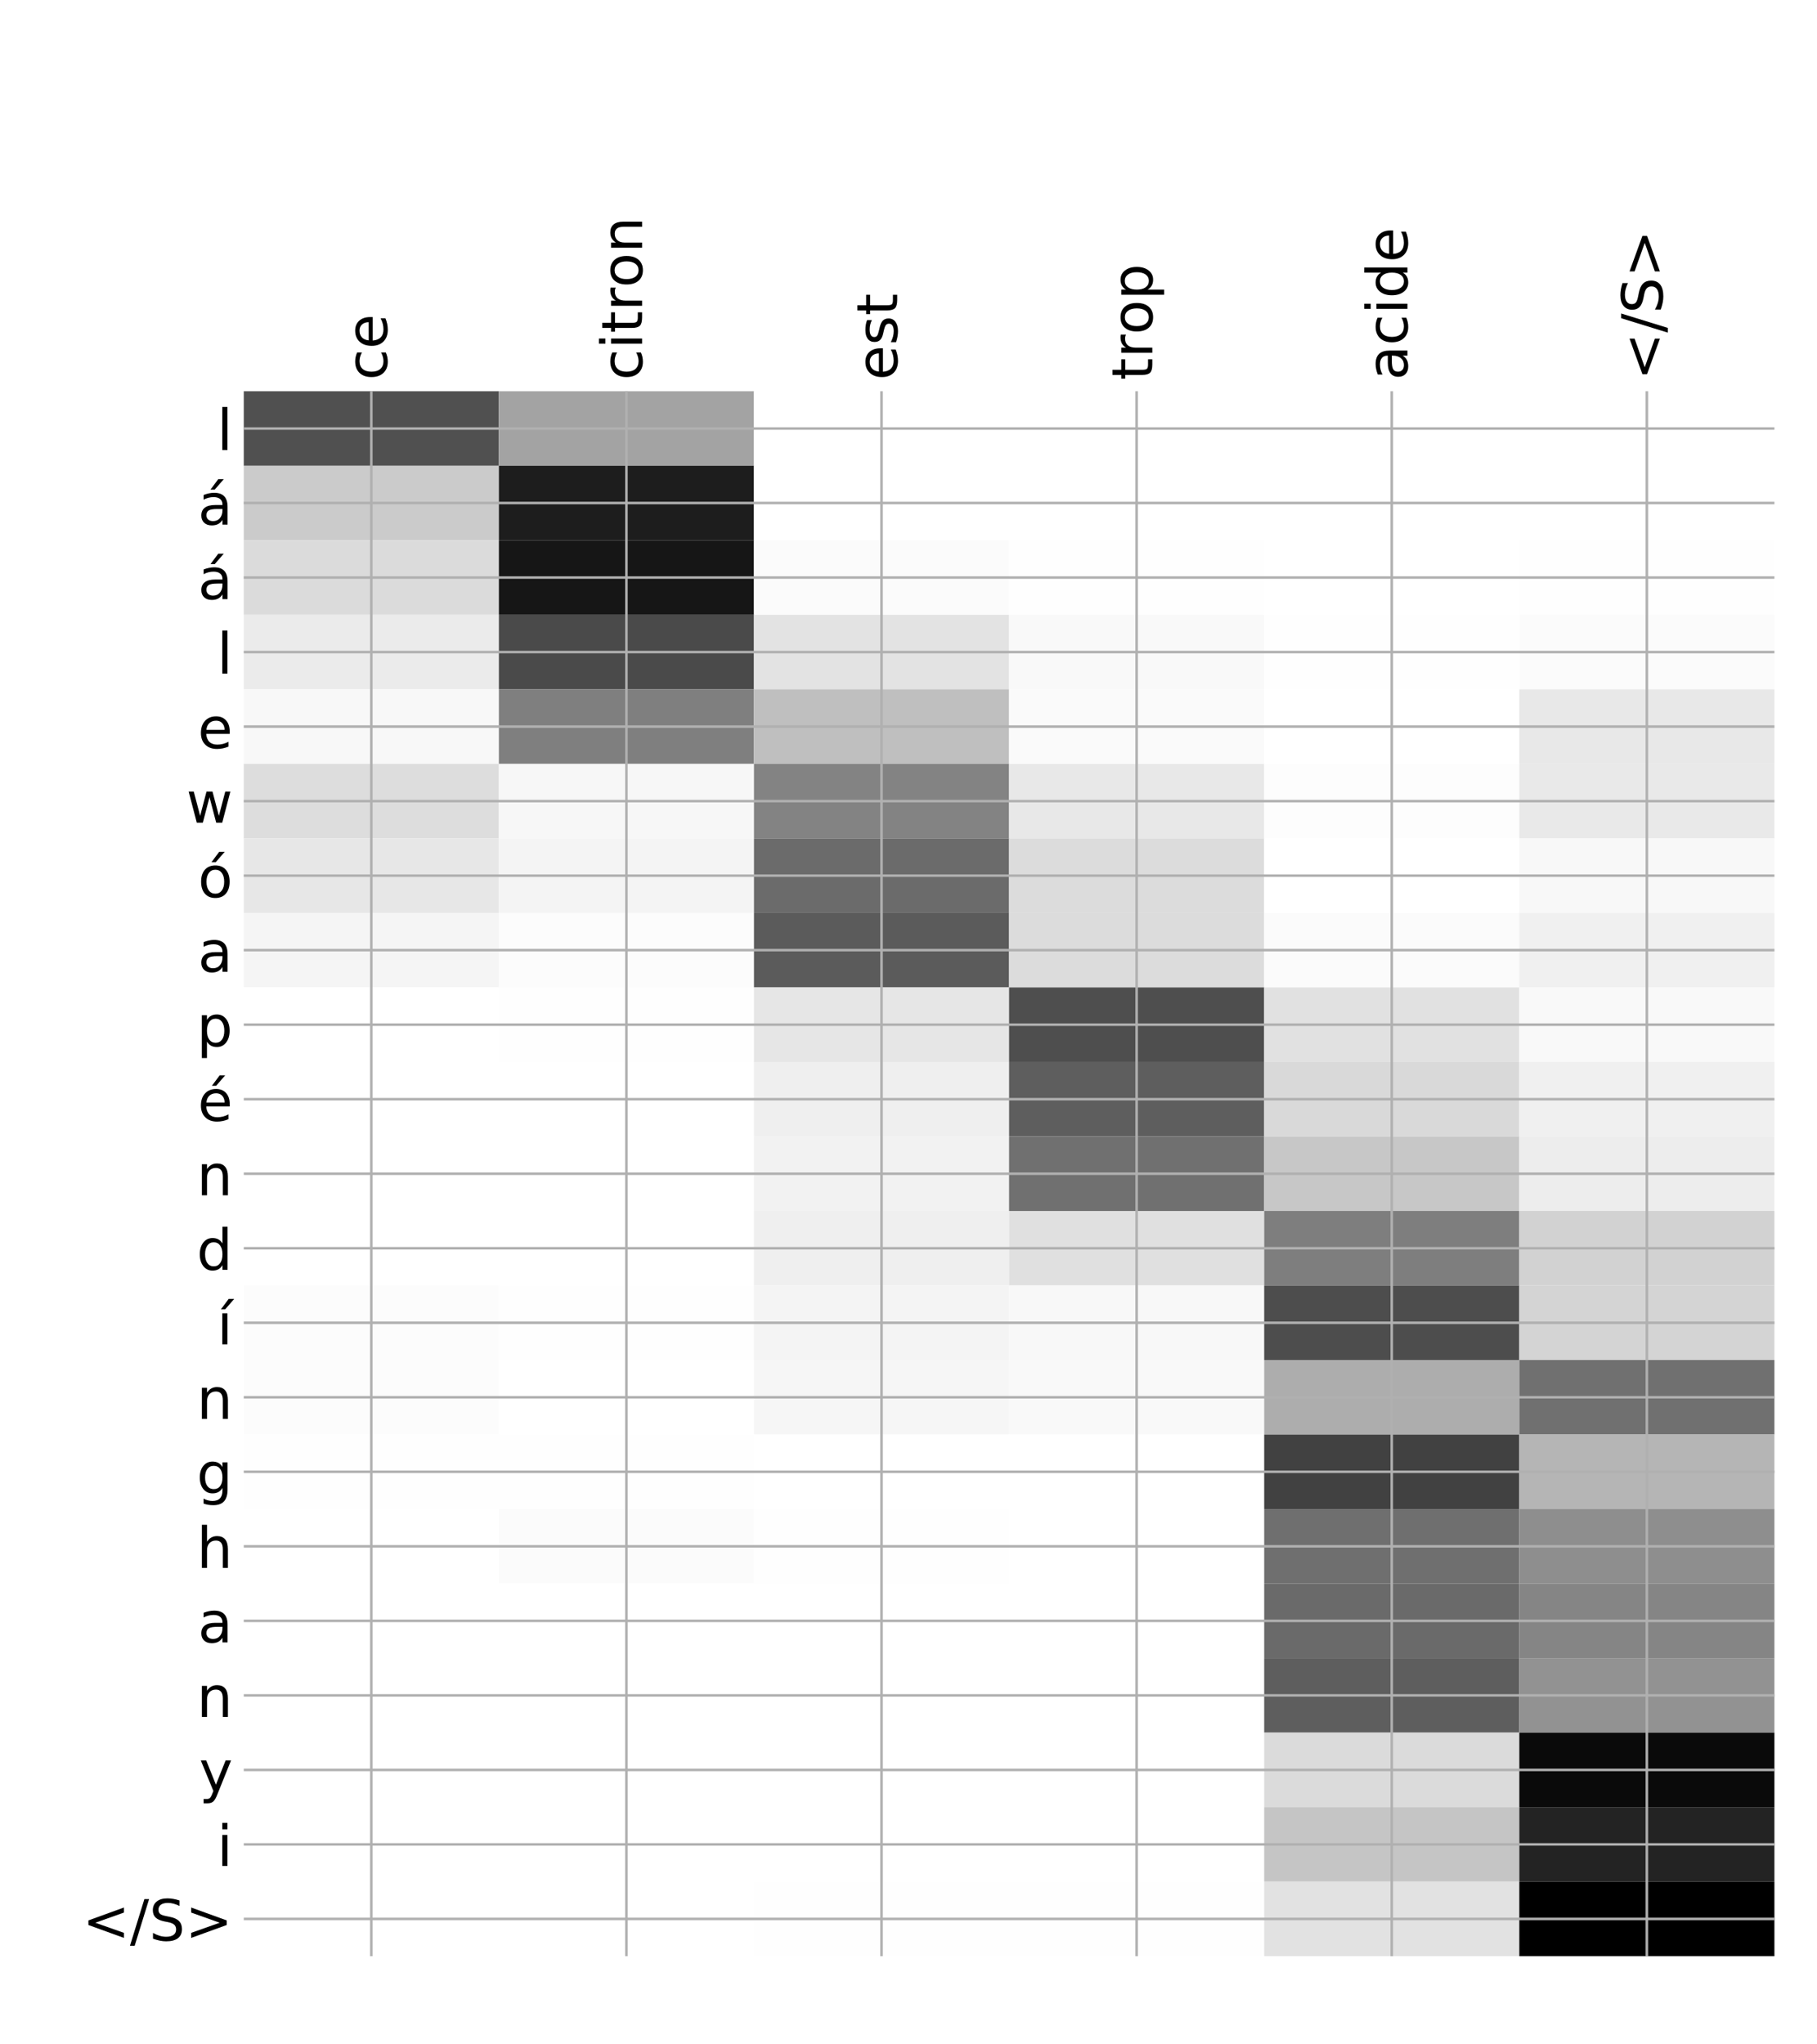 <?xml version="1.0" encoding="utf-8" standalone="no"?>
<!DOCTYPE svg PUBLIC "-//W3C//DTD SVG 1.1//EN"
  "http://www.w3.org/Graphics/SVG/1.1/DTD/svg11.dtd">
<!-- Created with matplotlib (http://matplotlib.org/) -->
<svg height="648pt" version="1.1" viewBox="0 0 576 648" width="576pt" xmlns="http://www.w3.org/2000/svg" xmlns:xlink="http://www.w3.org/1999/xlink">
 <defs>
  <style type="text/css">
*{stroke-linecap:butt;stroke-linejoin:round;}
  </style>
 </defs>
 <g id="figure_1">
  <g id="patch_1">
   <path d="M 0 648 
L 576 648 
L 576 0 
L 0 0 
z
" style="fill:#ffffff;"/>
  </g>
  <g id="axes_1">
   <g id="PolyCollection_1">
    <path clip-path="url(#p430ba7d32e)" d="M 77.275 124.013 
L 77.275 147.634 
L 158.146 147.634 
L 158.146 124.013 
L 77.275 124.013 
z
" style="fill:#505050;"/>
    <path clip-path="url(#p430ba7d32e)" d="M 158.146 124.013 
L 158.146 147.634 
L 239.017 147.634 
L 239.017 124.013 
L 158.146 124.013 
z
" style="fill:#a3a3a3;"/>
    <path clip-path="url(#p430ba7d32e)" d="M 239.017 124.013 
L 239.017 147.634 
L 319.887 147.634 
L 319.887 124.013 
L 239.017 124.013 
z
" style="fill:#ffffff;"/>
    <path clip-path="url(#p430ba7d32e)" d="M 319.887 124.013 
L 319.887 147.634 
L 400.758 147.634 
L 400.758 124.013 
L 319.887 124.013 
z
" style="fill:#ffffff;"/>
    <path clip-path="url(#p430ba7d32e)" d="M 400.758 124.013 
L 400.758 147.634 
L 481.629 147.634 
L 481.629 124.013 
L 400.758 124.013 
z
" style="fill:#ffffff;"/>
    <path clip-path="url(#p430ba7d32e)" d="M 481.629 124.013 
L 481.629 147.634 
L 562.5 147.634 
L 562.5 124.013 
L 481.629 124.013 
z
" style="fill:#ffffff;"/>
    <path clip-path="url(#p430ba7d32e)" d="M 77.275 147.634 
L 77.275 171.255 
L 158.146 171.255 
L 158.146 147.634 
L 77.275 147.634 
z
" style="fill:#cbcbcb;"/>
    <path clip-path="url(#p430ba7d32e)" d="M 158.146 147.634 
L 158.146 171.255 
L 239.017 171.255 
L 239.017 147.634 
L 158.146 147.634 
z
" style="fill:#1d1d1d;"/>
    <path clip-path="url(#p430ba7d32e)" d="M 239.017 147.634 
L 239.017 171.255 
L 319.887 171.255 
L 319.887 147.634 
L 239.017 147.634 
z
" style="fill:#ffffff;"/>
    <path clip-path="url(#p430ba7d32e)" d="M 319.887 147.634 
L 319.887 171.255 
L 400.758 171.255 
L 400.758 147.634 
L 319.887 147.634 
z
" style="fill:#ffffff;"/>
    <path clip-path="url(#p430ba7d32e)" d="M 400.758 147.634 
L 400.758 171.255 
L 481.629 171.255 
L 481.629 147.634 
L 400.758 147.634 
z
" style="fill:#ffffff;"/>
    <path clip-path="url(#p430ba7d32e)" d="M 481.629 147.634 
L 481.629 171.255 
L 562.5 171.255 
L 562.5 147.634 
L 481.629 147.634 
z
" style="fill:#ffffff;"/>
    <path clip-path="url(#p430ba7d32e)" d="M 77.275 171.255 
L 77.275 194.876 
L 158.146 194.876 
L 158.146 171.255 
L 77.275 171.255 
z
" style="fill:#dbdbdb;"/>
    <path clip-path="url(#p430ba7d32e)" d="M 158.146 171.255 
L 158.146 194.876 
L 239.017 194.876 
L 239.017 171.255 
L 158.146 171.255 
z
" style="fill:#161616;"/>
    <path clip-path="url(#p430ba7d32e)" d="M 239.017 171.255 
L 239.017 194.876 
L 319.887 194.876 
L 319.887 171.255 
L 239.017 171.255 
z
" style="fill:#fbfbfb;"/>
    <path clip-path="url(#p430ba7d32e)" d="M 319.887 171.255 
L 319.887 194.876 
L 400.758 194.876 
L 400.758 171.255 
L 319.887 171.255 
z
" style="fill:#fefefe;"/>
    <path clip-path="url(#p430ba7d32e)" d="M 400.758 171.255 
L 400.758 194.876 
L 481.629 194.876 
L 481.629 171.255 
L 400.758 171.255 
z
" style="fill:#ffffff;"/>
    <path clip-path="url(#p430ba7d32e)" d="M 481.629 171.255 
L 481.629 194.876 
L 562.5 194.876 
L 562.5 171.255 
L 481.629 171.255 
z
" style="fill:#fefefe;"/>
    <path clip-path="url(#p430ba7d32e)" d="M 77.275 194.876 
L 77.275 218.497 
L 158.146 218.497 
L 158.146 194.876 
L 77.275 194.876 
z
" style="fill:#ebebeb;"/>
    <path clip-path="url(#p430ba7d32e)" d="M 158.146 194.876 
L 158.146 218.497 
L 239.017 218.497 
L 239.017 194.876 
L 158.146 194.876 
z
" style="fill:#4a4a4a;"/>
    <path clip-path="url(#p430ba7d32e)" d="M 239.017 194.876 
L 239.017 218.497 
L 319.887 218.497 
L 319.887 194.876 
L 239.017 194.876 
z
" style="fill:#e3e3e3;"/>
    <path clip-path="url(#p430ba7d32e)" d="M 319.887 194.876 
L 319.887 218.497 
L 400.758 218.497 
L 400.758 194.876 
L 319.887 194.876 
z
" style="fill:#f9f9f9;"/>
    <path clip-path="url(#p430ba7d32e)" d="M 400.758 194.876 
L 400.758 218.497 
L 481.629 218.497 
L 481.629 194.876 
L 400.758 194.876 
z
" style="fill:#fefefe;"/>
    <path clip-path="url(#p430ba7d32e)" d="M 481.629 194.876 
L 481.629 218.497 
L 562.5 218.497 
L 562.5 194.876 
L 481.629 194.876 
z
" style="fill:#fbfbfb;"/>
    <path clip-path="url(#p430ba7d32e)" d="M 77.275 218.497 
L 77.275 242.118 
L 158.146 242.118 
L 158.146 218.497 
L 77.275 218.497 
z
" style="fill:#f8f8f8;"/>
    <path clip-path="url(#p430ba7d32e)" d="M 158.146 218.497 
L 158.146 242.118 
L 239.017 242.118 
L 239.017 218.497 
L 158.146 218.497 
z
" style="fill:#7f7f7f;"/>
    <path clip-path="url(#p430ba7d32e)" d="M 239.017 218.497 
L 239.017 242.118 
L 319.887 242.118 
L 319.887 218.497 
L 239.017 218.497 
z
" style="fill:#bfbfbf;"/>
    <path clip-path="url(#p430ba7d32e)" d="M 319.887 218.497 
L 319.887 242.118 
L 400.758 242.118 
L 400.758 218.497 
L 319.887 218.497 
z
" style="fill:#fafafa;"/>
    <path clip-path="url(#p430ba7d32e)" d="M 400.758 218.497 
L 400.758 242.118 
L 481.629 242.118 
L 481.629 218.497 
L 400.758 218.497 
z
" style="fill:#ffffff;"/>
    <path clip-path="url(#p430ba7d32e)" d="M 481.629 218.497 
L 481.629 242.118 
L 562.5 242.118 
L 562.5 218.497 
L 481.629 218.497 
z
" style="fill:#e8e8e8;"/>
    <path clip-path="url(#p430ba7d32e)" d="M 77.275 242.118 
L 77.275 265.739 
L 158.146 265.739 
L 158.146 242.118 
L 77.275 242.118 
z
" style="fill:#dddddd;"/>
    <path clip-path="url(#p430ba7d32e)" d="M 158.146 242.118 
L 158.146 265.739 
L 239.017 265.739 
L 239.017 242.118 
L 158.146 242.118 
z
" style="fill:#f7f7f7;"/>
    <path clip-path="url(#p430ba7d32e)" d="M 239.017 242.118 
L 239.017 265.739 
L 319.887 265.739 
L 319.887 242.118 
L 239.017 242.118 
z
" style="fill:#838383;"/>
    <path clip-path="url(#p430ba7d32e)" d="M 319.887 242.118 
L 319.887 265.739 
L 400.758 265.739 
L 400.758 242.118 
L 319.887 242.118 
z
" style="fill:#e8e8e8;"/>
    <path clip-path="url(#p430ba7d32e)" d="M 400.758 242.118 
L 400.758 265.739 
L 481.629 265.739 
L 481.629 242.118 
L 400.758 242.118 
z
" style="fill:#fdfdfd;"/>
    <path clip-path="url(#p430ba7d32e)" d="M 481.629 242.118 
L 481.629 265.739 
L 562.5 265.739 
L 562.5 242.118 
L 481.629 242.118 
z
" style="fill:#e9e9e9;"/>
    <path clip-path="url(#p430ba7d32e)" d="M 77.275 265.739 
L 77.275 289.36 
L 158.146 289.36 
L 158.146 265.739 
L 77.275 265.739 
z
" style="fill:#e7e7e7;"/>
    <path clip-path="url(#p430ba7d32e)" d="M 158.146 265.739 
L 158.146 289.36 
L 239.017 289.36 
L 239.017 265.739 
L 158.146 265.739 
z
" style="fill:#f4f4f4;"/>
    <path clip-path="url(#p430ba7d32e)" d="M 239.017 265.739 
L 239.017 289.36 
L 319.887 289.36 
L 319.887 265.739 
L 239.017 265.739 
z
" style="fill:#6b6b6b;"/>
    <path clip-path="url(#p430ba7d32e)" d="M 319.887 265.739 
L 319.887 289.36 
L 400.758 289.36 
L 400.758 265.739 
L 319.887 265.739 
z
" style="fill:#dcdcdc;"/>
    <path clip-path="url(#p430ba7d32e)" d="M 400.758 265.739 
L 400.758 289.36 
L 481.629 289.36 
L 481.629 265.739 
L 400.758 265.739 
z
" style="fill:#ffffff;"/>
    <path clip-path="url(#p430ba7d32e)" d="M 481.629 265.739 
L 481.629 289.36 
L 562.5 289.36 
L 562.5 265.739 
L 481.629 265.739 
z
" style="fill:#f8f8f8;"/>
    <path clip-path="url(#p430ba7d32e)" d="M 77.275 289.36 
L 77.275 312.981 
L 158.146 312.981 
L 158.146 289.36 
L 77.275 289.36 
z
" style="fill:#f5f5f5;"/>
    <path clip-path="url(#p430ba7d32e)" d="M 158.146 289.36 
L 158.146 312.981 
L 239.017 312.981 
L 239.017 289.36 
L 158.146 289.36 
z
" style="fill:#fcfcfc;"/>
    <path clip-path="url(#p430ba7d32e)" d="M 239.017 289.36 
L 239.017 312.981 
L 319.887 312.981 
L 319.887 289.36 
L 239.017 289.36 
z
" style="fill:#5b5b5b;"/>
    <path clip-path="url(#p430ba7d32e)" d="M 319.887 289.36 
L 319.887 312.981 
L 400.758 312.981 
L 400.758 289.36 
L 319.887 289.36 
z
" style="fill:#dcdcdc;"/>
    <path clip-path="url(#p430ba7d32e)" d="M 400.758 289.36 
L 400.758 312.981 
L 481.629 312.981 
L 481.629 289.36 
L 400.758 289.36 
z
" style="fill:#fbfbfb;"/>
    <path clip-path="url(#p430ba7d32e)" d="M 481.629 289.36 
L 481.629 312.981 
L 562.5 312.981 
L 562.5 289.36 
L 481.629 289.36 
z
" style="fill:#f0f0f0;"/>
    <path clip-path="url(#p430ba7d32e)" d="M 77.275 312.981 
L 77.275 336.602 
L 158.146 336.602 
L 158.146 312.981 
L 77.275 312.981 
z
" style="fill:#ffffff;"/>
    <path clip-path="url(#p430ba7d32e)" d="M 158.146 312.981 
L 158.146 336.602 
L 239.017 336.602 
L 239.017 312.981 
L 158.146 312.981 
z
" style="fill:#fefefe;"/>
    <path clip-path="url(#p430ba7d32e)" d="M 239.017 312.981 
L 239.017 336.602 
L 319.887 336.602 
L 319.887 312.981 
L 239.017 312.981 
z
" style="fill:#e6e6e6;"/>
    <path clip-path="url(#p430ba7d32e)" d="M 319.887 312.981 
L 319.887 336.602 
L 400.758 336.602 
L 400.758 312.981 
L 319.887 312.981 
z
" style="fill:#4e4e4e;"/>
    <path clip-path="url(#p430ba7d32e)" d="M 400.758 312.981 
L 400.758 336.602 
L 481.629 336.602 
L 481.629 312.981 
L 400.758 312.981 
z
" style="fill:#e1e1e1;"/>
    <path clip-path="url(#p430ba7d32e)" d="M 481.629 312.981 
L 481.629 336.602 
L 562.5 336.602 
L 562.5 312.981 
L 481.629 312.981 
z
" style="fill:#f9f9f9;"/>
    <path clip-path="url(#p430ba7d32e)" d="M 77.275 336.602 
L 77.275 360.223 
L 158.146 360.223 
L 158.146 336.602 
L 77.275 336.602 
z
" style="fill:#ffffff;"/>
    <path clip-path="url(#p430ba7d32e)" d="M 158.146 336.602 
L 158.146 360.223 
L 239.017 360.223 
L 239.017 336.602 
L 158.146 336.602 
z
" style="fill:#ffffff;"/>
    <path clip-path="url(#p430ba7d32e)" d="M 239.017 336.602 
L 239.017 360.223 
L 319.887 360.223 
L 319.887 336.602 
L 239.017 336.602 
z
" style="fill:#efefef;"/>
    <path clip-path="url(#p430ba7d32e)" d="M 319.887 336.602 
L 319.887 360.223 
L 400.758 360.223 
L 400.758 336.602 
L 319.887 336.602 
z
" style="fill:#5e5e5e;"/>
    <path clip-path="url(#p430ba7d32e)" d="M 400.758 336.602 
L 400.758 360.223 
L 481.629 360.223 
L 481.629 336.602 
L 400.758 336.602 
z
" style="fill:#d9d9d9;"/>
    <path clip-path="url(#p430ba7d32e)" d="M 481.629 336.602 
L 481.629 360.223 
L 562.5 360.223 
L 562.5 336.602 
L 481.629 336.602 
z
" style="fill:#f0f0f0;"/>
    <path clip-path="url(#p430ba7d32e)" d="M 77.275 360.223 
L 77.275 383.844 
L 158.146 383.844 
L 158.146 360.223 
L 77.275 360.223 
z
" style="fill:#ffffff;"/>
    <path clip-path="url(#p430ba7d32e)" d="M 158.146 360.223 
L 158.146 383.844 
L 239.017 383.844 
L 239.017 360.223 
L 158.146 360.223 
z
" style="fill:#ffffff;"/>
    <path clip-path="url(#p430ba7d32e)" d="M 239.017 360.223 
L 239.017 383.844 
L 319.887 383.844 
L 319.887 360.223 
L 239.017 360.223 
z
" style="fill:#f2f2f2;"/>
    <path clip-path="url(#p430ba7d32e)" d="M 319.887 360.223 
L 319.887 383.844 
L 400.758 383.844 
L 400.758 360.223 
L 319.887 360.223 
z
" style="fill:#707070;"/>
    <path clip-path="url(#p430ba7d32e)" d="M 400.758 360.223 
L 400.758 383.844 
L 481.629 383.844 
L 481.629 360.223 
L 400.758 360.223 
z
" style="fill:#c7c7c7;"/>
    <path clip-path="url(#p430ba7d32e)" d="M 481.629 360.223 
L 481.629 383.844 
L 562.5 383.844 
L 562.5 360.223 
L 481.629 360.223 
z
" style="fill:#ededed;"/>
    <path clip-path="url(#p430ba7d32e)" d="M 77.275 383.844 
L 77.275 407.465 
L 158.146 407.465 
L 158.146 383.844 
L 77.275 383.844 
z
" style="fill:#ffffff;"/>
    <path clip-path="url(#p430ba7d32e)" d="M 158.146 383.844 
L 158.146 407.465 
L 239.017 407.465 
L 239.017 383.844 
L 158.146 383.844 
z
" style="fill:#ffffff;"/>
    <path clip-path="url(#p430ba7d32e)" d="M 239.017 383.844 
L 239.017 407.465 
L 319.887 407.465 
L 319.887 383.844 
L 239.017 383.844 
z
" style="fill:#efefef;"/>
    <path clip-path="url(#p430ba7d32e)" d="M 319.887 383.844 
L 319.887 407.465 
L 400.758 407.465 
L 400.758 383.844 
L 319.887 383.844 
z
" style="fill:#e0e0e0;"/>
    <path clip-path="url(#p430ba7d32e)" d="M 400.758 383.844 
L 400.758 407.465 
L 481.629 407.465 
L 481.629 383.844 
L 400.758 383.844 
z
" style="fill:#7e7e7e;"/>
    <path clip-path="url(#p430ba7d32e)" d="M 481.629 383.844 
L 481.629 407.465 
L 562.5 407.465 
L 562.5 383.844 
L 481.629 383.844 
z
" style="fill:#d2d2d2;"/>
    <path clip-path="url(#p430ba7d32e)" d="M 77.275 407.465 
L 77.275 431.086 
L 158.146 431.086 
L 158.146 407.465 
L 77.275 407.465 
z
" style="fill:#fcfcfc;"/>
    <path clip-path="url(#p430ba7d32e)" d="M 158.146 407.465 
L 158.146 431.086 
L 239.017 431.086 
L 239.017 407.465 
L 158.146 407.465 
z
" style="fill:#fefefe;"/>
    <path clip-path="url(#p430ba7d32e)" d="M 239.017 407.465 
L 239.017 431.086 
L 319.887 431.086 
L 319.887 407.465 
L 239.017 407.465 
z
" style="fill:#f4f4f4;"/>
    <path clip-path="url(#p430ba7d32e)" d="M 319.887 407.465 
L 319.887 431.086 
L 400.758 431.086 
L 400.758 407.465 
L 319.887 407.465 
z
" style="fill:#f8f8f8;"/>
    <path clip-path="url(#p430ba7d32e)" d="M 400.758 407.465 
L 400.758 431.086 
L 481.629 431.086 
L 481.629 407.465 
L 400.758 407.465 
z
" style="fill:#4d4d4d;"/>
    <path clip-path="url(#p430ba7d32e)" d="M 481.629 407.465 
L 481.629 431.086 
L 562.5 431.086 
L 562.5 407.465 
L 481.629 407.465 
z
" style="fill:#d4d4d4;"/>
    <path clip-path="url(#p430ba7d32e)" d="M 77.275 431.086 
L 77.275 454.707 
L 158.146 454.707 
L 158.146 431.086 
L 77.275 431.086 
z
" style="fill:#fcfcfc;"/>
    <path clip-path="url(#p430ba7d32e)" d="M 158.146 431.086 
L 158.146 454.707 
L 239.017 454.707 
L 239.017 431.086 
L 158.146 431.086 
z
" style="fill:#ffffff;"/>
    <path clip-path="url(#p430ba7d32e)" d="M 239.017 431.086 
L 239.017 454.707 
L 319.887 454.707 
L 319.887 431.086 
L 239.017 431.086 
z
" style="fill:#f6f6f6;"/>
    <path clip-path="url(#p430ba7d32e)" d="M 319.887 431.086 
L 319.887 454.707 
L 400.758 454.707 
L 400.758 431.086 
L 319.887 431.086 
z
" style="fill:#f9f9f9;"/>
    <path clip-path="url(#p430ba7d32e)" d="M 400.758 431.086 
L 400.758 454.707 
L 481.629 454.707 
L 481.629 431.086 
L 400.758 431.086 
z
" style="fill:#adadad;"/>
    <path clip-path="url(#p430ba7d32e)" d="M 481.629 431.086 
L 481.629 454.707 
L 562.5 454.707 
L 562.5 431.086 
L 481.629 431.086 
z
" style="fill:#707070;"/>
    <path clip-path="url(#p430ba7d32e)" d="M 77.275 454.707 
L 77.275 478.329 
L 158.146 478.329 
L 158.146 454.707 
L 77.275 454.707 
z
" style="fill:#fefefe;"/>
    <path clip-path="url(#p430ba7d32e)" d="M 158.146 454.707 
L 158.146 478.329 
L 239.017 478.329 
L 239.017 454.707 
L 158.146 454.707 
z
" style="fill:#fefefe;"/>
    <path clip-path="url(#p430ba7d32e)" d="M 239.017 454.707 
L 239.017 478.329 
L 319.887 478.329 
L 319.887 454.707 
L 239.017 454.707 
z
" style="fill:#ffffff;"/>
    <path clip-path="url(#p430ba7d32e)" d="M 319.887 454.707 
L 319.887 478.329 
L 400.758 478.329 
L 400.758 454.707 
L 319.887 454.707 
z
" style="fill:#ffffff;"/>
    <path clip-path="url(#p430ba7d32e)" d="M 400.758 454.707 
L 400.758 478.329 
L 481.629 478.329 
L 481.629 454.707 
L 400.758 454.707 
z
" style="fill:#414141;"/>
    <path clip-path="url(#p430ba7d32e)" d="M 481.629 454.707 
L 481.629 478.329 
L 562.5 478.329 
L 562.5 454.707 
L 481.629 454.707 
z
" style="fill:#b5b5b5;"/>
    <path clip-path="url(#p430ba7d32e)" d="M 77.275 478.329 
L 77.275 501.95 
L 158.146 501.95 
L 158.146 478.329 
L 77.275 478.329 
z
" style="fill:#ffffff;"/>
    <path clip-path="url(#p430ba7d32e)" d="M 158.146 478.329 
L 158.146 501.95 
L 239.017 501.95 
L 239.017 478.329 
L 158.146 478.329 
z
" style="fill:#fbfbfb;"/>
    <path clip-path="url(#p430ba7d32e)" d="M 239.017 478.329 
L 239.017 501.95 
L 319.887 501.95 
L 319.887 478.329 
L 239.017 478.329 
z
" style="fill:#fefefe;"/>
    <path clip-path="url(#p430ba7d32e)" d="M 319.887 478.329 
L 319.887 501.95 
L 400.758 501.95 
L 400.758 478.329 
L 319.887 478.329 
z
" style="fill:#ffffff;"/>
    <path clip-path="url(#p430ba7d32e)" d="M 400.758 478.329 
L 400.758 501.95 
L 481.629 501.95 
L 481.629 478.329 
L 400.758 478.329 
z
" style="fill:#6f6f6f;"/>
    <path clip-path="url(#p430ba7d32e)" d="M 481.629 478.329 
L 481.629 501.95 
L 562.5 501.95 
L 562.5 478.329 
L 481.629 478.329 
z
" style="fill:#8e8e8e;"/>
    <path clip-path="url(#p430ba7d32e)" d="M 77.275 501.95 
L 77.275 525.571 
L 158.146 525.571 
L 158.146 501.95 
L 77.275 501.95 
z
" style="fill:#ffffff;"/>
    <path clip-path="url(#p430ba7d32e)" d="M 158.146 501.95 
L 158.146 525.571 
L 239.017 525.571 
L 239.017 501.95 
L 158.146 501.95 
z
" style="fill:#ffffff;"/>
    <path clip-path="url(#p430ba7d32e)" d="M 239.017 501.95 
L 239.017 525.571 
L 319.887 525.571 
L 319.887 501.95 
L 239.017 501.95 
z
" style="fill:#ffffff;"/>
    <path clip-path="url(#p430ba7d32e)" d="M 319.887 501.95 
L 319.887 525.571 
L 400.758 525.571 
L 400.758 501.95 
L 319.887 501.95 
z
" style="fill:#ffffff;"/>
    <path clip-path="url(#p430ba7d32e)" d="M 400.758 501.95 
L 400.758 525.571 
L 481.629 525.571 
L 481.629 501.95 
L 400.758 501.95 
z
" style="fill:#6a6a6a;"/>
    <path clip-path="url(#p430ba7d32e)" d="M 481.629 501.95 
L 481.629 525.571 
L 562.5 525.571 
L 562.5 501.95 
L 481.629 501.95 
z
" style="fill:#858585;"/>
    <path clip-path="url(#p430ba7d32e)" d="M 77.275 525.571 
L 77.275 549.192 
L 158.146 549.192 
L 158.146 525.571 
L 77.275 525.571 
z
" style="fill:#ffffff;"/>
    <path clip-path="url(#p430ba7d32e)" d="M 158.146 525.571 
L 158.146 549.192 
L 239.017 549.192 
L 239.017 525.571 
L 158.146 525.571 
z
" style="fill:#ffffff;"/>
    <path clip-path="url(#p430ba7d32e)" d="M 239.017 525.571 
L 239.017 549.192 
L 319.887 549.192 
L 319.887 525.571 
L 239.017 525.571 
z
" style="fill:#ffffff;"/>
    <path clip-path="url(#p430ba7d32e)" d="M 319.887 525.571 
L 319.887 549.192 
L 400.758 549.192 
L 400.758 525.571 
L 319.887 525.571 
z
" style="fill:#ffffff;"/>
    <path clip-path="url(#p430ba7d32e)" d="M 400.758 525.571 
L 400.758 549.192 
L 481.629 549.192 
L 481.629 525.571 
L 400.758 525.571 
z
" style="fill:#5e5e5e;"/>
    <path clip-path="url(#p430ba7d32e)" d="M 481.629 525.571 
L 481.629 549.192 
L 562.5 549.192 
L 562.5 525.571 
L 481.629 525.571 
z
" style="fill:#929292;"/>
    <path clip-path="url(#p430ba7d32e)" d="M 77.275 549.192 
L 77.275 572.813 
L 158.146 572.813 
L 158.146 549.192 
L 77.275 549.192 
z
" style="fill:#ffffff;"/>
    <path clip-path="url(#p430ba7d32e)" d="M 158.146 549.192 
L 158.146 572.813 
L 239.017 572.813 
L 239.017 549.192 
L 158.146 549.192 
z
" style="fill:#ffffff;"/>
    <path clip-path="url(#p430ba7d32e)" d="M 239.017 549.192 
L 239.017 572.813 
L 319.887 572.813 
L 319.887 549.192 
L 239.017 549.192 
z
" style="fill:#ffffff;"/>
    <path clip-path="url(#p430ba7d32e)" d="M 319.887 549.192 
L 319.887 572.813 
L 400.758 572.813 
L 400.758 549.192 
L 319.887 549.192 
z
" style="fill:#ffffff;"/>
    <path clip-path="url(#p430ba7d32e)" d="M 400.758 549.192 
L 400.758 572.813 
L 481.629 572.813 
L 481.629 549.192 
L 400.758 549.192 
z
" style="fill:#dbdbdb;"/>
    <path clip-path="url(#p430ba7d32e)" d="M 481.629 549.192 
L 481.629 572.813 
L 562.5 572.813 
L 562.5 549.192 
L 481.629 549.192 
z
" style="fill:#0a0a0a;"/>
    <path clip-path="url(#p430ba7d32e)" d="M 77.275 572.813 
L 77.275 596.434 
L 158.146 596.434 
L 158.146 572.813 
L 77.275 572.813 
z
" style="fill:#ffffff;"/>
    <path clip-path="url(#p430ba7d32e)" d="M 158.146 572.813 
L 158.146 596.434 
L 239.017 596.434 
L 239.017 572.813 
L 158.146 572.813 
z
" style="fill:#ffffff;"/>
    <path clip-path="url(#p430ba7d32e)" d="M 239.017 572.813 
L 239.017 596.434 
L 319.887 596.434 
L 319.887 572.813 
L 239.017 572.813 
z
" style="fill:#ffffff;"/>
    <path clip-path="url(#p430ba7d32e)" d="M 319.887 572.813 
L 319.887 596.434 
L 400.758 596.434 
L 400.758 572.813 
L 319.887 572.813 
z
" style="fill:#ffffff;"/>
    <path clip-path="url(#p430ba7d32e)" d="M 400.758 572.813 
L 400.758 596.434 
L 481.629 596.434 
L 481.629 572.813 
L 400.758 572.813 
z
" style="fill:#c5c5c5;"/>
    <path clip-path="url(#p430ba7d32e)" d="M 481.629 572.813 
L 481.629 596.434 
L 562.5 596.434 
L 562.5 572.813 
L 481.629 572.813 
z
" style="fill:#232323;"/>
    <path clip-path="url(#p430ba7d32e)" d="M 77.275 596.434 
L 77.275 620.055 
L 158.146 620.055 
L 158.146 596.434 
L 77.275 596.434 
z
" style="fill:#ffffff;"/>
    <path clip-path="url(#p430ba7d32e)" d="M 158.146 596.434 
L 158.146 620.055 
L 239.017 620.055 
L 239.017 596.434 
L 158.146 596.434 
z
" style="fill:#ffffff;"/>
    <path clip-path="url(#p430ba7d32e)" d="M 239.017 596.434 
L 239.017 620.055 
L 319.887 620.055 
L 319.887 596.434 
L 239.017 596.434 
z
" style="fill:#fefefe;"/>
    <path clip-path="url(#p430ba7d32e)" d="M 319.887 596.434 
L 319.887 620.055 
L 400.758 620.055 
L 400.758 596.434 
L 319.887 596.434 
z
" style="fill:#fefefe;"/>
    <path clip-path="url(#p430ba7d32e)" d="M 400.758 596.434 
L 400.758 620.055 
L 481.629 620.055 
L 481.629 596.434 
L 400.758 596.434 
z
" style="fill:#e2e2e2;"/>
    <path clip-path="url(#p430ba7d32e)" d="M 481.629 596.434 
L 481.629 620.055 
L 562.5 620.055 
L 562.5 596.434 
L 481.629 596.434 
z
"/>
   </g>
   <g id="matplotlib.axis_1">
    <g id="xtick_1">
     <g id="line2d_1">
      <path clip-path="url(#p430ba7d32e)" d="M 117.71 620.055 
L 117.71 124.013 
" style="fill:none;stroke:#b0b0b0;stroke-linecap:square;stroke-width:0.8;"/>
     </g>
     <g id="line2d_2"/>
     <g id="text_1">
      <!-- ce -->
      <defs>
       <path d="M 48.781 52.594 
L 48.781 44.188 
Q 44.969 46.297 41.141 47.344 
Q 37.312 48.391 33.406 48.391 
Q 24.656 48.391 19.812 42.844 
Q 14.984 37.312 14.984 27.297 
Q 14.984 17.281 19.812 11.734 
Q 24.656 6.203 33.406 6.203 
Q 37.312 6.203 41.141 7.25 
Q 44.969 8.297 48.781 10.406 
L 48.781 2.094 
Q 45.016 0.344 40.984 -0.531 
Q 36.969 -1.422 32.422 -1.422 
Q 20.062 -1.422 12.781 6.344 
Q 5.516 14.109 5.516 27.297 
Q 5.516 40.672 12.859 48.328 
Q 20.219 56 33.016 56 
Q 37.156 56 41.109 55.141 
Q 45.062 54.297 48.781 52.594 
z
" id="DejaVuSans-63"/>
       <path d="M 56.203 29.594 
L 56.203 25.203 
L 14.891 25.203 
Q 15.484 15.922 20.484 11.062 
Q 25.484 6.203 34.422 6.203 
Q 39.594 6.203 44.453 7.469 
Q 49.312 8.734 54.109 11.281 
L 54.109 2.781 
Q 49.266 0.734 44.188 -0.344 
Q 39.109 -1.422 33.891 -1.422 
Q 20.797 -1.422 13.156 6.188 
Q 5.516 13.812 5.516 26.812 
Q 5.516 40.234 12.766 48.109 
Q 20.016 56 32.328 56 
Q 43.359 56 49.781 48.891 
Q 56.203 41.797 56.203 29.594 
z
M 47.219 32.234 
Q 47.125 39.594 43.094 43.984 
Q 39.062 48.391 32.422 48.391 
Q 24.906 48.391 20.391 44.141 
Q 15.875 39.891 15.188 32.172 
z
" id="DejaVuSans-65"/>
      </defs>
      <g transform="translate(122.677 120.513)rotate(-90)scale(0.18 -0.18)">
       <use xlink:href="#DejaVuSans-63"/>
       <use x="54.98" xlink:href="#DejaVuSans-65"/>
      </g>
     </g>
    </g>
    <g id="xtick_2">
     <g id="line2d_3">
      <path clip-path="url(#p430ba7d32e)" d="M 198.581 620.055 
L 198.581 124.013 
" style="fill:none;stroke:#b0b0b0;stroke-linecap:square;stroke-width:0.8;"/>
     </g>
     <g id="line2d_4"/>
     <g id="text_2">
      <!-- citron -->
      <defs>
       <path d="M 9.422 54.688 
L 18.406 54.688 
L 18.406 0 
L 9.422 0 
z
M 9.422 75.984 
L 18.406 75.984 
L 18.406 64.594 
L 9.422 64.594 
z
" id="DejaVuSans-69"/>
       <path d="M 18.312 70.219 
L 18.312 54.688 
L 36.812 54.688 
L 36.812 47.703 
L 18.312 47.703 
L 18.312 18.016 
Q 18.312 11.328 20.141 9.422 
Q 21.969 7.516 27.594 7.516 
L 36.812 7.516 
L 36.812 0 
L 27.594 0 
Q 17.188 0 13.234 3.875 
Q 9.281 7.766 9.281 18.016 
L 9.281 47.703 
L 2.688 47.703 
L 2.688 54.688 
L 9.281 54.688 
L 9.281 70.219 
z
" id="DejaVuSans-74"/>
       <path d="M 41.109 46.297 
Q 39.594 47.172 37.812 47.578 
Q 36.031 48 33.891 48 
Q 26.266 48 22.188 43.047 
Q 18.109 38.094 18.109 28.812 
L 18.109 0 
L 9.078 0 
L 9.078 54.688 
L 18.109 54.688 
L 18.109 46.188 
Q 20.953 51.172 25.484 53.578 
Q 30.031 56 36.531 56 
Q 37.453 56 38.578 55.875 
Q 39.703 55.766 41.062 55.516 
z
" id="DejaVuSans-72"/>
       <path d="M 30.609 48.391 
Q 23.391 48.391 19.188 42.75 
Q 14.984 37.109 14.984 27.297 
Q 14.984 17.484 19.156 11.844 
Q 23.344 6.203 30.609 6.203 
Q 37.797 6.203 41.984 11.859 
Q 46.188 17.531 46.188 27.297 
Q 46.188 37.016 41.984 42.703 
Q 37.797 48.391 30.609 48.391 
z
M 30.609 56 
Q 42.328 56 49.016 48.375 
Q 55.719 40.766 55.719 27.297 
Q 55.719 13.875 49.016 6.219 
Q 42.328 -1.422 30.609 -1.422 
Q 18.844 -1.422 12.172 6.219 
Q 5.516 13.875 5.516 27.297 
Q 5.516 40.766 12.172 48.375 
Q 18.844 56 30.609 56 
z
" id="DejaVuSans-6f"/>
       <path d="M 54.891 33.016 
L 54.891 0 
L 45.906 0 
L 45.906 32.719 
Q 45.906 40.484 42.875 44.328 
Q 39.844 48.188 33.797 48.188 
Q 26.516 48.188 22.312 43.547 
Q 18.109 38.922 18.109 30.906 
L 18.109 0 
L 9.078 0 
L 9.078 54.688 
L 18.109 54.688 
L 18.109 46.188 
Q 21.344 51.125 25.703 53.562 
Q 30.078 56 35.797 56 
Q 45.219 56 50.047 50.172 
Q 54.891 44.344 54.891 33.016 
z
" id="DejaVuSans-6e"/>
      </defs>
      <g transform="translate(203.548 120.513)rotate(-90)scale(0.18 -0.18)">
       <use xlink:href="#DejaVuSans-63"/>
       <use x="54.98" xlink:href="#DejaVuSans-69"/>
       <use x="82.764" xlink:href="#DejaVuSans-74"/>
       <use x="121.973" xlink:href="#DejaVuSans-72"/>
       <use x="163.055" xlink:href="#DejaVuSans-6f"/>
       <use x="224.236" xlink:href="#DejaVuSans-6e"/>
      </g>
     </g>
    </g>
    <g id="xtick_3">
     <g id="line2d_5">
      <path clip-path="url(#p430ba7d32e)" d="M 279.452 620.055 
L 279.452 124.013 
" style="fill:none;stroke:#b0b0b0;stroke-linecap:square;stroke-width:0.8;"/>
     </g>
     <g id="line2d_6"/>
     <g id="text_3">
      <!-- est -->
      <defs>
       <path d="M 44.281 53.078 
L 44.281 44.578 
Q 40.484 46.531 36.375 47.5 
Q 32.281 48.484 27.875 48.484 
Q 21.188 48.484 17.844 46.438 
Q 14.5 44.391 14.5 40.281 
Q 14.5 37.156 16.891 35.375 
Q 19.281 33.594 26.516 31.984 
L 29.594 31.297 
Q 39.156 29.25 43.188 25.516 
Q 47.219 21.781 47.219 15.094 
Q 47.219 7.469 41.188 3.016 
Q 35.156 -1.422 24.609 -1.422 
Q 20.219 -1.422 15.453 -0.562 
Q 10.688 0.297 5.422 2 
L 5.422 11.281 
Q 10.406 8.688 15.234 7.391 
Q 20.062 6.109 24.812 6.109 
Q 31.156 6.109 34.562 8.281 
Q 37.984 10.453 37.984 14.406 
Q 37.984 18.062 35.516 20.016 
Q 33.062 21.969 24.703 23.781 
L 21.578 24.516 
Q 13.234 26.266 9.516 29.906 
Q 5.812 33.547 5.812 39.891 
Q 5.812 47.609 11.281 51.797 
Q 16.75 56 26.812 56 
Q 31.781 56 36.172 55.266 
Q 40.578 54.547 44.281 53.078 
z
" id="DejaVuSans-73"/>
      </defs>
      <g transform="translate(284.419 120.513)rotate(-90)scale(0.18 -0.18)">
       <use xlink:href="#DejaVuSans-65"/>
       <use x="61.523" xlink:href="#DejaVuSans-73"/>
       <use x="113.623" xlink:href="#DejaVuSans-74"/>
      </g>
     </g>
    </g>
    <g id="xtick_4">
     <g id="line2d_7">
      <path clip-path="url(#p430ba7d32e)" d="M 360.323 620.055 
L 360.323 124.013 
" style="fill:none;stroke:#b0b0b0;stroke-linecap:square;stroke-width:0.8;"/>
     </g>
     <g id="line2d_8"/>
     <g id="text_4">
      <!-- trop -->
      <defs>
       <path d="M 18.109 8.203 
L 18.109 -20.797 
L 9.078 -20.797 
L 9.078 54.688 
L 18.109 54.688 
L 18.109 46.391 
Q 20.953 51.266 25.266 53.625 
Q 29.594 56 35.594 56 
Q 45.562 56 51.781 48.094 
Q 58.016 40.188 58.016 27.297 
Q 58.016 14.406 51.781 6.484 
Q 45.562 -1.422 35.594 -1.422 
Q 29.594 -1.422 25.266 0.953 
Q 20.953 3.328 18.109 8.203 
z
M 48.688 27.297 
Q 48.688 37.203 44.609 42.844 
Q 40.531 48.484 33.406 48.484 
Q 26.266 48.484 22.188 42.844 
Q 18.109 37.203 18.109 27.297 
Q 18.109 17.391 22.188 11.75 
Q 26.266 6.109 33.406 6.109 
Q 40.531 6.109 44.609 11.75 
Q 48.688 17.391 48.688 27.297 
z
" id="DejaVuSans-70"/>
      </defs>
      <g transform="translate(365.29 120.513)rotate(-90)scale(0.18 -0.18)">
       <use xlink:href="#DejaVuSans-74"/>
       <use x="39.209" xlink:href="#DejaVuSans-72"/>
       <use x="80.291" xlink:href="#DejaVuSans-6f"/>
       <use x="141.473" xlink:href="#DejaVuSans-70"/>
      </g>
     </g>
    </g>
    <g id="xtick_5">
     <g id="line2d_9">
      <path clip-path="url(#p430ba7d32e)" d="M 441.194 620.055 
L 441.194 124.013 
" style="fill:none;stroke:#b0b0b0;stroke-linecap:square;stroke-width:0.8;"/>
     </g>
     <g id="line2d_10"/>
     <g id="text_5">
      <!-- acide -->
      <defs>
       <path d="M 34.281 27.484 
Q 23.391 27.484 19.188 25 
Q 14.984 22.516 14.984 16.5 
Q 14.984 11.719 18.141 8.906 
Q 21.297 6.109 26.703 6.109 
Q 34.188 6.109 38.703 11.406 
Q 43.219 16.703 43.219 25.484 
L 43.219 27.484 
z
M 52.203 31.203 
L 52.203 0 
L 43.219 0 
L 43.219 8.297 
Q 40.141 3.328 35.547 0.953 
Q 30.953 -1.422 24.312 -1.422 
Q 15.922 -1.422 10.953 3.297 
Q 6 8.016 6 15.922 
Q 6 25.141 12.172 29.828 
Q 18.359 34.516 30.609 34.516 
L 43.219 34.516 
L 43.219 35.406 
Q 43.219 41.609 39.141 45 
Q 35.062 48.391 27.688 48.391 
Q 23 48.391 18.547 47.266 
Q 14.109 46.141 10.016 43.891 
L 10.016 52.203 
Q 14.938 54.109 19.578 55.047 
Q 24.219 56 28.609 56 
Q 40.484 56 46.344 49.844 
Q 52.203 43.703 52.203 31.203 
z
" id="DejaVuSans-61"/>
       <path d="M 45.406 46.391 
L 45.406 75.984 
L 54.391 75.984 
L 54.391 0 
L 45.406 0 
L 45.406 8.203 
Q 42.578 3.328 38.25 0.953 
Q 33.938 -1.422 27.875 -1.422 
Q 17.969 -1.422 11.734 6.484 
Q 5.516 14.406 5.516 27.297 
Q 5.516 40.188 11.734 48.094 
Q 17.969 56 27.875 56 
Q 33.938 56 38.25 53.625 
Q 42.578 51.266 45.406 46.391 
z
M 14.797 27.297 
Q 14.797 17.391 18.875 11.75 
Q 22.953 6.109 30.078 6.109 
Q 37.203 6.109 41.297 11.75 
Q 45.406 17.391 45.406 27.297 
Q 45.406 37.203 41.297 42.844 
Q 37.203 48.484 30.078 48.484 
Q 22.953 48.484 18.875 42.844 
Q 14.797 37.203 14.797 27.297 
z
" id="DejaVuSans-64"/>
      </defs>
      <g transform="translate(446.161 120.513)rotate(-90)scale(0.18 -0.18)">
       <use xlink:href="#DejaVuSans-61"/>
       <use x="61.279" xlink:href="#DejaVuSans-63"/>
       <use x="116.26" xlink:href="#DejaVuSans-69"/>
       <use x="144.043" xlink:href="#DejaVuSans-64"/>
       <use x="207.52" xlink:href="#DejaVuSans-65"/>
      </g>
     </g>
    </g>
    <g id="xtick_6">
     <g id="line2d_11">
      <path clip-path="url(#p430ba7d32e)" d="M 522.065 620.055 
L 522.065 124.013 
" style="fill:none;stroke:#b0b0b0;stroke-linecap:square;stroke-width:0.8;"/>
     </g>
     <g id="line2d_12"/>
     <g id="text_6">
      <!-- &lt;/S&gt; -->
      <defs>
       <path d="M 73.188 49.219 
L 22.797 31.297 
L 73.188 13.484 
L 73.188 4.594 
L 10.594 27.297 
L 10.594 35.406 
L 73.188 58.109 
z
" id="DejaVuSans-3c"/>
       <path d="M 25.391 72.906 
L 33.688 72.906 
L 8.297 -9.281 
L 0 -9.281 
z
" id="DejaVuSans-2f"/>
       <path d="M 53.516 70.516 
L 53.516 60.891 
Q 47.906 63.578 42.922 64.891 
Q 37.938 66.219 33.297 66.219 
Q 25.25 66.219 20.875 63.094 
Q 16.5 59.969 16.5 54.203 
Q 16.5 49.359 19.406 46.891 
Q 22.312 44.438 30.422 42.922 
L 36.375 41.703 
Q 47.406 39.594 52.656 34.297 
Q 57.906 29 57.906 20.125 
Q 57.906 9.516 50.797 4.047 
Q 43.703 -1.422 29.984 -1.422 
Q 24.812 -1.422 18.969 -0.25 
Q 13.141 0.922 6.891 3.219 
L 6.891 13.375 
Q 12.891 10.016 18.656 8.297 
Q 24.422 6.594 29.984 6.594 
Q 38.422 6.594 43.016 9.906 
Q 47.609 13.234 47.609 19.391 
Q 47.609 24.75 44.312 27.781 
Q 41.016 30.812 33.5 32.328 
L 27.484 33.5 
Q 16.453 35.688 11.516 40.375 
Q 6.594 45.062 6.594 53.422 
Q 6.594 63.094 13.406 68.656 
Q 20.219 74.219 32.172 74.219 
Q 37.312 74.219 42.625 73.281 
Q 47.953 72.359 53.516 70.516 
z
" id="DejaVuSans-53"/>
       <path d="M 10.594 49.219 
L 10.594 58.109 
L 73.188 35.406 
L 73.188 27.297 
L 10.594 4.594 
L 10.594 13.484 
L 60.891 31.297 
z
" id="DejaVuSans-3e"/>
      </defs>
      <g transform="translate(527.031 120.513)rotate(-90)scale(0.18 -0.18)">
       <use xlink:href="#DejaVuSans-3c"/>
       <use x="83.789" xlink:href="#DejaVuSans-2f"/>
       <use x="117.48" xlink:href="#DejaVuSans-53"/>
       <use x="180.957" xlink:href="#DejaVuSans-3e"/>
      </g>
     </g>
    </g>
   </g>
   <g id="matplotlib.axis_2">
    <g id="ytick_1">
     <g id="line2d_13">
      <path clip-path="url(#p430ba7d32e)" d="M 77.275 135.823 
L 562.5 135.823 
" style="fill:none;stroke:#b0b0b0;stroke-linecap:square;stroke-width:0.8;"/>
     </g>
     <g id="line2d_14"/>
     <g id="text_7">
      <!-- l -->
      <defs>
       <path d="M 9.422 75.984 
L 18.406 75.984 
L 18.406 0 
L 9.422 0 
z
" id="DejaVuSans-6c"/>
      </defs>
      <g transform="translate(68.774 142.662)scale(0.18 -0.18)">
       <use xlink:href="#DejaVuSans-6c"/>
      </g>
     </g>
    </g>
    <g id="ytick_2">
     <g id="line2d_15">
      <path clip-path="url(#p430ba7d32e)" d="M 77.275 159.444 
L 562.5 159.444 
" style="fill:none;stroke:#b0b0b0;stroke-linecap:square;stroke-width:0.8;"/>
     </g>
     <g id="line2d_16"/>
     <g id="text_8">
      <!-- á -->
      <defs>
       <path d="M 34.281 27.484 
Q 23.391 27.484 19.188 25 
Q 14.984 22.516 14.984 16.5 
Q 14.984 11.719 18.141 8.906 
Q 21.297 6.109 26.703 6.109 
Q 34.188 6.109 38.703 11.406 
Q 43.219 16.703 43.219 25.484 
L 43.219 27.484 
z
M 52.203 31.203 
L 52.203 0 
L 43.219 0 
L 43.219 8.297 
Q 40.141 3.328 35.547 0.953 
Q 30.953 -1.422 24.312 -1.422 
Q 15.922 -1.422 10.953 3.297 
Q 6 8.016 6 15.922 
Q 6 25.141 12.172 29.828 
Q 18.359 34.516 30.609 34.516 
L 43.219 34.516 
L 43.219 35.406 
Q 43.219 41.609 39.141 45 
Q 35.062 48.391 27.688 48.391 
Q 23 48.391 18.547 47.266 
Q 14.109 46.141 10.016 43.891 
L 10.016 52.203 
Q 14.938 54.109 19.578 55.047 
Q 24.219 56 28.609 56 
Q 40.484 56 46.344 49.844 
Q 52.203 43.703 52.203 31.203 
z
M 35.781 79.984 
L 45.5 79.984 
L 29.594 61.625 
L 22.109 61.625 
z
" id="DejaVuSans-e1"/>
      </defs>
      <g transform="translate(62.744 166.283)scale(0.18 -0.18)">
       <use xlink:href="#DejaVuSans-e1"/>
      </g>
     </g>
    </g>
    <g id="ytick_3">
     <g id="line2d_17">
      <path clip-path="url(#p430ba7d32e)" d="M 77.275 183.065 
L 562.5 183.065 
" style="fill:none;stroke:#b0b0b0;stroke-linecap:square;stroke-width:0.8;"/>
     </g>
     <g id="line2d_18"/>
     <g id="text_9">
      <!-- á -->
      <g transform="translate(62.744 189.904)scale(0.18 -0.18)">
       <use xlink:href="#DejaVuSans-e1"/>
      </g>
     </g>
    </g>
    <g id="ytick_4">
     <g id="line2d_19">
      <path clip-path="url(#p430ba7d32e)" d="M 77.275 206.686 
L 562.5 206.686 
" style="fill:none;stroke:#b0b0b0;stroke-linecap:square;stroke-width:0.8;"/>
     </g>
     <g id="line2d_20"/>
     <g id="text_10">
      <!-- l -->
      <g transform="translate(68.774 213.525)scale(0.18 -0.18)">
       <use xlink:href="#DejaVuSans-6c"/>
      </g>
     </g>
    </g>
    <g id="ytick_5">
     <g id="line2d_21">
      <path clip-path="url(#p430ba7d32e)" d="M 77.275 230.307 
L 562.5 230.307 
" style="fill:none;stroke:#b0b0b0;stroke-linecap:square;stroke-width:0.8;"/>
     </g>
     <g id="line2d_22"/>
     <g id="text_11">
      <!-- e -->
      <g transform="translate(62.699 237.146)scale(0.18 -0.18)">
       <use xlink:href="#DejaVuSans-65"/>
      </g>
     </g>
    </g>
    <g id="ytick_6">
     <g id="line2d_23">
      <path clip-path="url(#p430ba7d32e)" d="M 77.275 253.928 
L 562.5 253.928 
" style="fill:none;stroke:#b0b0b0;stroke-linecap:square;stroke-width:0.8;"/>
     </g>
     <g id="line2d_24"/>
     <g id="text_12">
      <!-- w -->
      <defs>
       <path d="M 4.203 54.688 
L 13.188 54.688 
L 24.422 12.016 
L 35.594 54.688 
L 46.188 54.688 
L 57.422 12.016 
L 68.609 54.688 
L 77.594 54.688 
L 63.281 0 
L 52.688 0 
L 40.922 44.828 
L 29.109 0 
L 18.5 0 
z
" id="DejaVuSans-77"/>
      </defs>
      <g transform="translate(59.054 260.767)scale(0.18 -0.18)">
       <use xlink:href="#DejaVuSans-77"/>
      </g>
     </g>
    </g>
    <g id="ytick_7">
     <g id="line2d_25">
      <path clip-path="url(#p430ba7d32e)" d="M 77.275 277.549 
L 562.5 277.549 
" style="fill:none;stroke:#b0b0b0;stroke-linecap:square;stroke-width:0.8;"/>
     </g>
     <g id="line2d_26"/>
     <g id="text_13">
      <!-- ó -->
      <defs>
       <path d="M 30.609 48.391 
Q 23.391 48.391 19.188 42.75 
Q 14.984 37.109 14.984 27.297 
Q 14.984 17.484 19.156 11.844 
Q 23.344 6.203 30.609 6.203 
Q 37.797 6.203 41.984 11.859 
Q 46.188 17.531 46.188 27.297 
Q 46.188 37.016 41.984 42.703 
Q 37.797 48.391 30.609 48.391 
z
M 30.609 56 
Q 42.328 56 49.016 48.375 
Q 55.719 40.766 55.719 27.297 
Q 55.719 13.875 49.016 6.219 
Q 42.328 -1.422 30.609 -1.422 
Q 18.844 -1.422 12.172 6.219 
Q 5.516 13.875 5.516 27.297 
Q 5.516 40.766 12.172 48.375 
Q 18.844 56 30.609 56 
z
M 37.406 79.984 
L 47.125 79.984 
L 31.219 61.625 
L 23.734 61.625 
z
" id="DejaVuSans-f3"/>
      </defs>
      <g transform="translate(62.761 284.388)scale(0.18 -0.18)">
       <use xlink:href="#DejaVuSans-f3"/>
      </g>
     </g>
    </g>
    <g id="ytick_8">
     <g id="line2d_27">
      <path clip-path="url(#p430ba7d32e)" d="M 77.275 301.171 
L 562.5 301.171 
" style="fill:none;stroke:#b0b0b0;stroke-linecap:square;stroke-width:0.8;"/>
     </g>
     <g id="line2d_28"/>
     <g id="text_14">
      <!-- a -->
      <g transform="translate(62.744 308.009)scale(0.18 -0.18)">
       <use xlink:href="#DejaVuSans-61"/>
      </g>
     </g>
    </g>
    <g id="ytick_9">
     <g id="line2d_29">
      <path clip-path="url(#p430ba7d32e)" d="M 77.275 324.792 
L 562.5 324.792 
" style="fill:none;stroke:#b0b0b0;stroke-linecap:square;stroke-width:0.8;"/>
     </g>
     <g id="line2d_30"/>
     <g id="text_15">
      <!-- p -->
      <g transform="translate(62.348 331.63)scale(0.18 -0.18)">
       <use xlink:href="#DejaVuSans-70"/>
      </g>
     </g>
    </g>
    <g id="ytick_10">
     <g id="line2d_31">
      <path clip-path="url(#p430ba7d32e)" d="M 77.275 348.413 
L 562.5 348.413 
" style="fill:none;stroke:#b0b0b0;stroke-linecap:square;stroke-width:0.8;"/>
     </g>
     <g id="line2d_32"/>
     <g id="text_16">
      <!-- é -->
      <defs>
       <path d="M 56.203 29.594 
L 56.203 25.203 
L 14.891 25.203 
Q 15.484 15.922 20.484 11.062 
Q 25.484 6.203 34.422 6.203 
Q 39.594 6.203 44.453 7.469 
Q 49.312 8.734 54.109 11.281 
L 54.109 2.781 
Q 49.266 0.734 44.188 -0.344 
Q 39.109 -1.422 33.891 -1.422 
Q 20.797 -1.422 13.156 6.188 
Q 5.516 13.812 5.516 26.812 
Q 5.516 40.234 12.766 48.109 
Q 20.016 56 32.328 56 
Q 43.359 56 49.781 48.891 
Q 56.203 41.797 56.203 29.594 
z
M 47.219 32.234 
Q 47.125 39.594 43.094 43.984 
Q 39.062 48.391 32.422 48.391 
Q 24.906 48.391 20.391 44.141 
Q 15.875 39.891 15.188 32.172 
z
M 38.531 79.984 
L 48.25 79.984 
L 32.344 61.625 
L 24.859 61.625 
z
" id="DejaVuSans-e9"/>
      </defs>
      <g transform="translate(62.699 355.251)scale(0.18 -0.18)">
       <use xlink:href="#DejaVuSans-e9"/>
      </g>
     </g>
    </g>
    <g id="ytick_11">
     <g id="line2d_33">
      <path clip-path="url(#p430ba7d32e)" d="M 77.275 372.034 
L 562.5 372.034 
" style="fill:none;stroke:#b0b0b0;stroke-linecap:square;stroke-width:0.8;"/>
     </g>
     <g id="line2d_34"/>
     <g id="text_17">
      <!-- n -->
      <g transform="translate(62.367 378.872)scale(0.18 -0.18)">
       <use xlink:href="#DejaVuSans-6e"/>
      </g>
     </g>
    </g>
    <g id="ytick_12">
     <g id="line2d_35">
      <path clip-path="url(#p430ba7d32e)" d="M 77.275 395.655 
L 562.5 395.655 
" style="fill:none;stroke:#b0b0b0;stroke-linecap:square;stroke-width:0.8;"/>
     </g>
     <g id="line2d_36"/>
     <g id="text_18">
      <!-- d -->
      <g transform="translate(62.348 402.493)scale(0.18 -0.18)">
       <use xlink:href="#DejaVuSans-64"/>
      </g>
     </g>
    </g>
    <g id="ytick_13">
     <g id="line2d_37">
      <path clip-path="url(#p430ba7d32e)" d="M 77.275 419.276 
L 562.5 419.276 
" style="fill:none;stroke:#b0b0b0;stroke-linecap:square;stroke-width:0.8;"/>
     </g>
     <g id="line2d_38"/>
     <g id="text_19">
      <!-- í -->
      <defs>
       <path d="M 20.656 79.984 
L 30.375 79.984 
L 14.469 61.625 
L 6.984 61.625 
z
M 9.422 54.688 
L 18.406 54.688 
L 18.406 0 
L 9.422 0 
z
M 13.922 56 
z
" id="DejaVuSans-ed"/>
      </defs>
      <g transform="translate(68.774 426.114)scale(0.18 -0.18)">
       <use xlink:href="#DejaVuSans-ed"/>
      </g>
     </g>
    </g>
    <g id="ytick_14">
     <g id="line2d_39">
      <path clip-path="url(#p430ba7d32e)" d="M 77.275 442.897 
L 562.5 442.897 
" style="fill:none;stroke:#b0b0b0;stroke-linecap:square;stroke-width:0.8;"/>
     </g>
     <g id="line2d_40"/>
     <g id="text_20">
      <!-- n -->
      <g transform="translate(62.367 449.736)scale(0.18 -0.18)">
       <use xlink:href="#DejaVuSans-6e"/>
      </g>
     </g>
    </g>
    <g id="ytick_15">
     <g id="line2d_41">
      <path clip-path="url(#p430ba7d32e)" d="M 77.275 466.518 
L 562.5 466.518 
" style="fill:none;stroke:#b0b0b0;stroke-linecap:square;stroke-width:0.8;"/>
     </g>
     <g id="line2d_42"/>
     <g id="text_21">
      <!-- g -->
      <defs>
       <path d="M 45.406 27.984 
Q 45.406 37.75 41.375 43.109 
Q 37.359 48.484 30.078 48.484 
Q 22.859 48.484 18.828 43.109 
Q 14.797 37.75 14.797 27.984 
Q 14.797 18.266 18.828 12.891 
Q 22.859 7.516 30.078 7.516 
Q 37.359 7.516 41.375 12.891 
Q 45.406 18.266 45.406 27.984 
z
M 54.391 6.781 
Q 54.391 -7.172 48.188 -13.984 
Q 42 -20.797 29.203 -20.797 
Q 24.469 -20.797 20.266 -20.094 
Q 16.062 -19.391 12.109 -17.922 
L 12.109 -9.188 
Q 16.062 -11.328 19.922 -12.344 
Q 23.781 -13.375 27.781 -13.375 
Q 36.625 -13.375 41.016 -8.766 
Q 45.406 -4.156 45.406 5.172 
L 45.406 9.625 
Q 42.625 4.781 38.281 2.391 
Q 33.938 0 27.875 0 
Q 17.828 0 11.672 7.656 
Q 5.516 15.328 5.516 27.984 
Q 5.516 40.672 11.672 48.328 
Q 17.828 56 27.875 56 
Q 33.938 56 38.281 53.609 
Q 42.625 51.219 45.406 46.391 
L 45.406 54.688 
L 54.391 54.688 
z
" id="DejaVuSans-67"/>
      </defs>
      <g transform="translate(62.348 473.357)scale(0.18 -0.18)">
       <use xlink:href="#DejaVuSans-67"/>
      </g>
     </g>
    </g>
    <g id="ytick_16">
     <g id="line2d_43">
      <path clip-path="url(#p430ba7d32e)" d="M 77.275 490.139 
L 562.5 490.139 
" style="fill:none;stroke:#b0b0b0;stroke-linecap:square;stroke-width:0.8;"/>
     </g>
     <g id="line2d_44"/>
     <g id="text_22">
      <!-- h -->
      <defs>
       <path d="M 54.891 33.016 
L 54.891 0 
L 45.906 0 
L 45.906 32.719 
Q 45.906 40.484 42.875 44.328 
Q 39.844 48.188 33.797 48.188 
Q 26.516 48.188 22.312 43.547 
Q 18.109 38.922 18.109 30.906 
L 18.109 0 
L 9.078 0 
L 9.078 75.984 
L 18.109 75.984 
L 18.109 46.188 
Q 21.344 51.125 25.703 53.562 
Q 30.078 56 35.797 56 
Q 45.219 56 50.047 50.172 
Q 54.891 44.344 54.891 33.016 
z
" id="DejaVuSans-68"/>
      </defs>
      <g transform="translate(62.367 496.978)scale(0.18 -0.18)">
       <use xlink:href="#DejaVuSans-68"/>
      </g>
     </g>
    </g>
    <g id="ytick_17">
     <g id="line2d_45">
      <path clip-path="url(#p430ba7d32e)" d="M 77.275 513.76 
L 562.5 513.76 
" style="fill:none;stroke:#b0b0b0;stroke-linecap:square;stroke-width:0.8;"/>
     </g>
     <g id="line2d_46"/>
     <g id="text_23">
      <!-- a -->
      <g transform="translate(62.744 520.599)scale(0.18 -0.18)">
       <use xlink:href="#DejaVuSans-61"/>
      </g>
     </g>
    </g>
    <g id="ytick_18">
     <g id="line2d_47">
      <path clip-path="url(#p430ba7d32e)" d="M 77.275 537.381 
L 562.5 537.381 
" style="fill:none;stroke:#b0b0b0;stroke-linecap:square;stroke-width:0.8;"/>
     </g>
     <g id="line2d_48"/>
     <g id="text_24">
      <!-- n -->
      <g transform="translate(62.367 544.22)scale(0.18 -0.18)">
       <use xlink:href="#DejaVuSans-6e"/>
      </g>
     </g>
    </g>
    <g id="ytick_19">
     <g id="line2d_49">
      <path clip-path="url(#p430ba7d32e)" d="M 77.275 561.002 
L 562.5 561.002 
" style="fill:none;stroke:#b0b0b0;stroke-linecap:square;stroke-width:0.8;"/>
     </g>
     <g id="line2d_50"/>
     <g id="text_25">
      <!-- y -->
      <defs>
       <path d="M 32.172 -5.078 
Q 28.375 -14.844 24.75 -17.812 
Q 21.141 -20.797 15.094 -20.797 
L 7.906 -20.797 
L 7.906 -13.281 
L 13.188 -13.281 
Q 16.891 -13.281 18.938 -11.516 
Q 21 -9.766 23.484 -3.219 
L 25.094 0.875 
L 2.984 54.688 
L 12.5 54.688 
L 29.594 11.922 
L 46.688 54.688 
L 56.203 54.688 
z
" id="DejaVuSans-79"/>
      </defs>
      <g transform="translate(63.121 567.841)scale(0.18 -0.18)">
       <use xlink:href="#DejaVuSans-79"/>
      </g>
     </g>
    </g>
    <g id="ytick_20">
     <g id="line2d_51">
      <path clip-path="url(#p430ba7d32e)" d="M 77.275 584.623 
L 562.5 584.623 
" style="fill:none;stroke:#b0b0b0;stroke-linecap:square;stroke-width:0.8;"/>
     </g>
     <g id="line2d_52"/>
     <g id="text_26">
      <!-- i -->
      <g transform="translate(68.774 591.462)scale(0.18 -0.18)">
       <use xlink:href="#DejaVuSans-69"/>
      </g>
     </g>
    </g>
    <g id="ytick_21">
     <g id="line2d_53">
      <path clip-path="url(#p430ba7d32e)" d="M 77.275 608.244 
L 562.5 608.244 
" style="fill:none;stroke:#b0b0b0;stroke-linecap:square;stroke-width:0.8;"/>
     </g>
     <g id="line2d_54"/>
     <g id="text_27">
      <!-- &lt;/S&gt; -->
      <g transform="translate(26.117 615.083)scale(0.18 -0.18)">
       <use xlink:href="#DejaVuSans-3c"/>
       <use x="83.789" xlink:href="#DejaVuSans-2f"/>
       <use x="117.48" xlink:href="#DejaVuSans-53"/>
       <use x="180.957" xlink:href="#DejaVuSans-3e"/>
      </g>
     </g>
    </g>
   </g>
  </g>
 </g>
 <defs>
  <clipPath id="p430ba7d32e">
   <rect height="496.043" width="485.225" x="77.275" y="124.013"/>
  </clipPath>
 </defs>
</svg>
